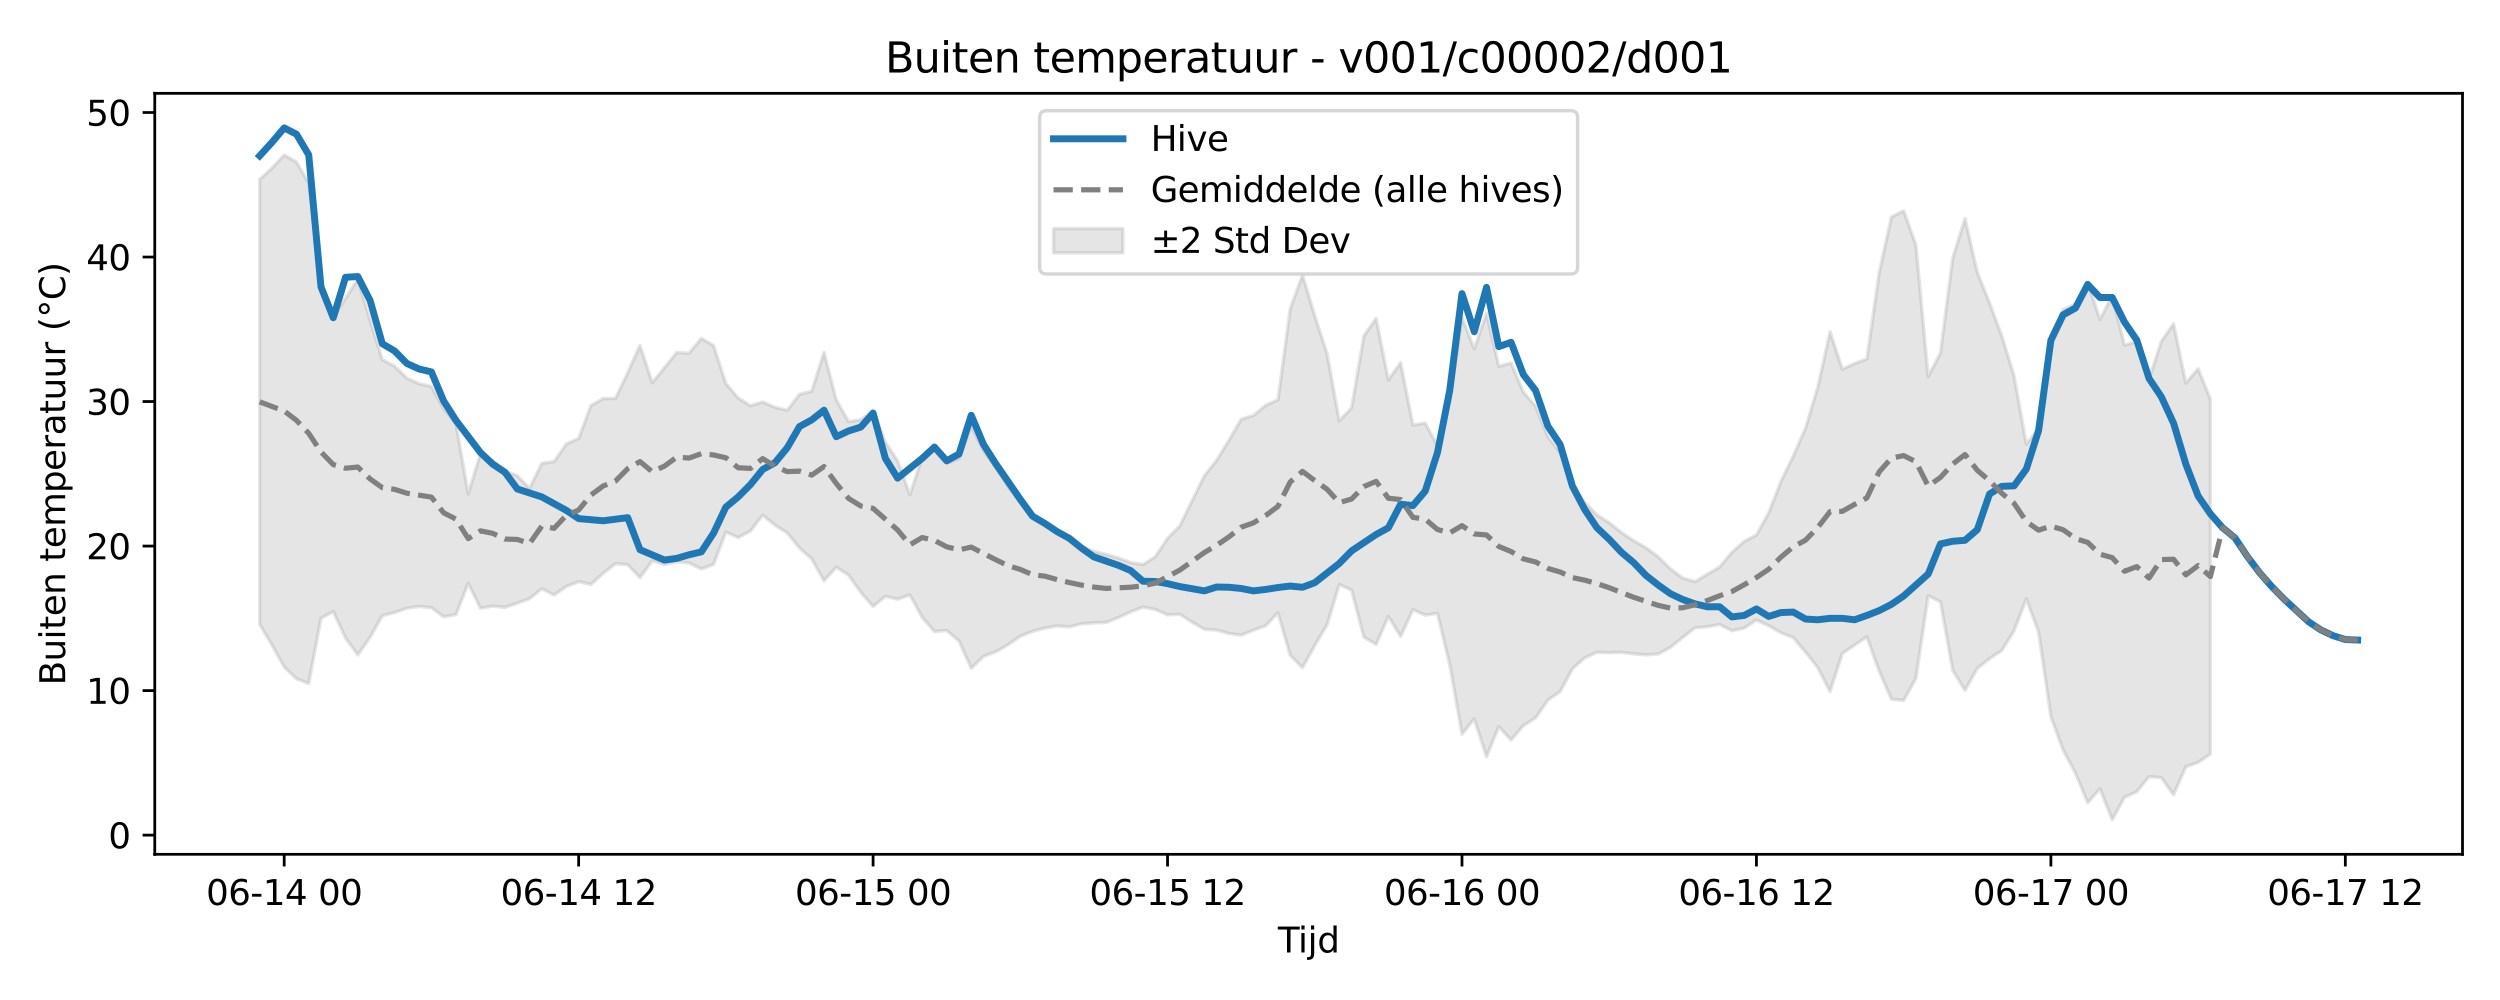 <?xml version="1.0" encoding="utf-8" standalone="no"?>
<!DOCTYPE svg PUBLIC "-//W3C//DTD SVG 1.1//EN"
  "http://www.w3.org/Graphics/SVG/1.1/DTD/svg11.dtd">
<svg xmlns:xlink="http://www.w3.org/1999/xlink" width="720pt" height="288pt" viewBox="0 0 720 288" xmlns="http://www.w3.org/2000/svg" version="1.1">
 <defs>
  <style type="text/css">*{stroke-linejoin: round; stroke-linecap: butt}</style>
 </defs>
 <g id="figure_1">
  <g id="patch_1">
   <path d="M 0 288 
L 720 288 
L 720 0 
L 0 0 
z
" style="fill: #ffffff"/>
  </g>
  <g id="axes_1">
   <g id="patch_2">
    <path d="M 44.57 246.04 
L 709.2 246.04 
L 709.2 26.88 
L 44.57 26.88 
z
" style="fill: #ffffff"/>
   </g>
   <g id="FillBetweenPolyCollection_1">
    <defs>
     <path id="m73312099f3" d="M 74.78 -236.342 
L 74.78 -108.187 
L 78.314 -102.234 
L 81.847 -95.878 
L 85.381 -92.517 
L 88.914 -91.154 
L 92.447 -109.9 
L 95.981 -111.889 
L 99.514 -104.242 
L 103.048 -99.384 
L 106.581 -104.435 
L 110.114 -110.69 
L 113.648 -111.593 
L 117.181 -112.808 
L 120.714 -113.341 
L 124.248 -112.98 
L 127.781 -110.351 
L 131.315 -110.995 
L 134.848 -119.99 
L 138.381 -112.813 
L 141.915 -113.443 
L 145.448 -113.072 
L 148.982 -114.3 
L 152.515 -115.573 
L 156.048 -118.427 
L 159.582 -116.63 
L 163.115 -119.073 
L 166.649 -120.499 
L 170.182 -119.664 
L 173.715 -122.881 
L 177.249 -125.638 
L 180.782 -125.387 
L 184.315 -121.614 
L 187.849 -126.498 
L 191.382 -125.385 
L 194.916 -126.207 
L 198.449 -125.858 
L 201.982 -124.128 
L 205.516 -125.45 
L 209.049 -134.762 
L 212.583 -133.183 
L 216.116 -135.038 
L 219.649 -139.631 
L 223.183 -136.735 
L 226.716 -134.497 
L 230.249 -130.193 
L 233.783 -127.004 
L 237.316 -120.732 
L 240.85 -124.652 
L 244.383 -122.358 
L 247.916 -117.396 
L 251.45 -113.332 
L 254.983 -116.248 
L 258.517 -115.43 
L 262.05 -116.661 
L 265.583 -110.191 
L 269.117 -106.106 
L 272.65 -106.405 
L 276.183 -103.378 
L 279.717 -95.502 
L 283.25 -98.956 
L 286.784 -100.275 
L 290.317 -102.286 
L 293.85 -104.771 
L 297.384 -106.154 
L 300.917 -107.105 
L 304.451 -107.715 
L 307.984 -107.453 
L 311.517 -108.359 
L 315.051 -108.605 
L 318.584 -108.74 
L 322.118 -110.147 
L 325.651 -111.791 
L 329.184 -113.165 
L 332.718 -112.466 
L 336.251 -110.921 
L 339.784 -111.088 
L 343.318 -108.828 
L 346.851 -106.77 
L 350.385 -106.526 
L 353.918 -105.539 
L 357.451 -105.079 
L 360.985 -106.489 
L 364.518 -107.777 
L 368.052 -111.489 
L 371.585 -99.297 
L 375.118 -95.678 
L 378.652 -102.092 
L 382.185 -108.003 
L 385.718 -119.643 
L 389.252 -118.041 
L 392.785 -104.525 
L 396.319 -102.393 
L 399.852 -110.463 
L 403.385 -104.682 
L 406.919 -112.407 
L 410.452 -110.83 
L 413.986 -111.349 
L 417.519 -96.579 
L 421.052 -76.574 
L 424.586 -80.944 
L 428.119 -70.056 
L 431.652 -78.707 
L 435.186 -74.873 
L 438.719 -78.994 
L 442.253 -81.25 
L 445.786 -86.336 
L 449.319 -88.821 
L 452.853 -95.357 
L 456.386 -98.512 
L 459.92 -100.119 
L 463.453 -100.036 
L 466.986 -100.124 
L 470.52 -99.68 
L 474.053 -99.398 
L 477.587 -99.646 
L 481.12 -101.591 
L 484.653 -104.432 
L 488.187 -107.206 
L 491.72 -107.478 
L 495.253 -108.142 
L 498.787 -106.348 
L 502.32 -107.1 
L 505.854 -109.438 
L 509.387 -107.778 
L 512.92 -105.763 
L 516.454 -104.385 
L 519.987 -100.175 
L 523.521 -95.719 
L 527.054 -88.824 
L 530.587 -99.797 
L 534.121 -102.198 
L 537.654 -104.565 
L 541.187 -94.769 
L 544.721 -86.625 
L 548.254 -86.271 
L 551.788 -92.596 
L 555.321 -116.404 
L 558.854 -114.68 
L 562.388 -94.949 
L 565.921 -89.162 
L 569.455 -95.492 
L 572.988 -98.313 
L 576.521 -100.645 
L 580.055 -106.338 
L 583.588 -115.491 
L 587.121 -105.951 
L 590.655 -81.551 
L 594.188 -71.969 
L 597.722 -65.353 
L 601.255 -56.799 
L 604.788 -60.8 
L 608.322 -51.922 
L 611.855 -58.37 
L 615.389 -59.984 
L 618.922 -64.305 
L 622.455 -64.045 
L 625.989 -59.089 
L 629.522 -67.199 
L 633.056 -68.407 
L 636.589 -70.843 
L 636.589 -173.068 
L 636.589 -173.068 
L 633.056 -181.816 
L 629.522 -177.66 
L 625.989 -194.789 
L 622.455 -189.648 
L 618.922 -178.728 
L 615.389 -189.639 
L 611.855 -188.583 
L 608.322 -202.881 
L 604.788 -195.984 
L 601.255 -206.79 
L 597.722 -200.456 
L 594.188 -198.881 
L 590.655 -191.404 
L 587.121 -164.668 
L 583.588 -160.083 
L 580.055 -179.741 
L 576.521 -191.221 
L 572.988 -200.768 
L 569.455 -209.614 
L 565.921 -225.022 
L 562.388 -213.765 
L 558.854 -186.362 
L 555.321 -179.584 
L 551.788 -217.445 
L 548.254 -227.298 
L 544.721 -225.517 
L 541.187 -209.385 
L 537.654 -184.646 
L 534.121 -183.286 
L 530.587 -181.664 
L 527.054 -192.497 
L 523.521 -176.485 
L 519.987 -164.676 
L 516.454 -156.661 
L 512.92 -149.356 
L 509.387 -140.325 
L 505.854 -133.928 
L 502.32 -132.085 
L 498.787 -128.931 
L 495.253 -124.7 
L 491.72 -122.629 
L 488.187 -120.482 
L 484.653 -121.513 
L 481.12 -124.136 
L 477.587 -127.646 
L 474.053 -130.233 
L 470.52 -132.27 
L 466.986 -134.66 
L 463.453 -137.444 
L 459.92 -139.719 
L 456.386 -143.328 
L 452.853 -147.95 
L 449.319 -157.696 
L 445.786 -162.243 
L 442.253 -171.055 
L 438.719 -175.095 
L 435.186 -183.457 
L 431.652 -182.517 
L 428.119 -197.828 
L 424.586 -187.494 
L 421.052 -196.661 
L 417.519 -172.454 
L 413.986 -159.666 
L 410.452 -166.171 
L 406.919 -165.585 
L 403.385 -183.577 
L 399.852 -178.549 
L 396.319 -196.33 
L 392.785 -191.225 
L 389.252 -170.535 
L 385.718 -166.832 
L 382.185 -186.202 
L 378.652 -197.068 
L 375.118 -208.813 
L 371.585 -199.11 
L 368.052 -172.846 
L 364.518 -171.285 
L 360.985 -168.351 
L 357.451 -167.245 
L 353.918 -161.176 
L 350.385 -155.412 
L 346.851 -150.966 
L 343.318 -143.774 
L 339.784 -136.539 
L 336.251 -132.98 
L 332.718 -127.65 
L 329.184 -125.405 
L 325.651 -125.986 
L 322.118 -127.293 
L 318.584 -128.343 
L 315.051 -129.211 
L 311.517 -130.607 
L 307.984 -132.999 
L 304.451 -134.462 
L 300.917 -137.035 
L 297.384 -138.818 
L 293.85 -143.233 
L 290.317 -147.898 
L 286.784 -153.319 
L 283.25 -158.205 
L 279.717 -165.365 
L 276.183 -155.903 
L 272.65 -154.621 
L 269.117 -158.626 
L 265.583 -156.187 
L 262.05 -145.541 
L 258.517 -155.308 
L 254.983 -160.714 
L 251.45 -169.853 
L 247.916 -167.136 
L 244.383 -166.575 
L 240.85 -172.843 
L 237.316 -186.515 
L 233.783 -175.327 
L 230.249 -174.438 
L 226.716 -169.856 
L 223.183 -170.71 
L 219.649 -172.214 
L 216.116 -171.158 
L 212.583 -173.389 
L 209.049 -177.558 
L 205.516 -188.476 
L 201.982 -190.552 
L 198.449 -186.304 
L 194.916 -186.51 
L 191.382 -182.139 
L 187.849 -177.775 
L 184.315 -188.523 
L 180.782 -180.67 
L 177.249 -173.245 
L 173.715 -173.206 
L 170.182 -171.188 
L 166.649 -161.734 
L 163.115 -160.148 
L 159.582 -155.059 
L 156.048 -154.551 
L 152.515 -147.369 
L 148.982 -150.988 
L 145.448 -152.434 
L 141.915 -155.353 
L 138.381 -157.41 
L 134.848 -145.773 
L 131.315 -166.006 
L 127.781 -170.258 
L 124.248 -176.686 
L 120.714 -177.495 
L 117.181 -179.098 
L 113.648 -182.533 
L 110.114 -184.407 
L 106.581 -195.716 
L 103.048 -207.608 
L 99.514 -202.053 
L 95.981 -196.491 
L 92.447 -205.787 
L 88.914 -235.239 
L 85.381 -241.367 
L 81.847 -243.359 
L 78.314 -239.578 
L 74.78 -236.342 
z
" style="stroke: #808080; stroke-opacity: 0.2"/>
    </defs>
    <g clip-path="url(#p9c42cd5e06)">
     <use xlink:href="#m73312099f3" x="0" y="288" style="fill: #808080; fill-opacity: 0.2; stroke: #808080; stroke-opacity: 0.2"/>
    </g>
   </g>
   <g id="matplotlib.axis_1">
    <g id="xtick_1">
     <g id="line2d_1">
      <defs>
       <path id="m1fa6e2c851" d="M 0 0 
L 0 3.5 
" style="stroke: #000000; stroke-width: 0.8"/>
      </defs>
      <g>
       <use xlink:href="#m1fa6e2c851" x="81.847" y="246.04" style="stroke: #000000; stroke-width: 0.8"/>
      </g>
     </g>
     <g id="text_1">
      <!-- 06-14 00 -->
      <g transform="translate(59.367 260.638) scale(0.1 -0.1)">
       <defs>
        <path id="DejaVuSans-30" d="M 2034 4250 
Q 1547 4250 1301 3770 
Q 1056 3291 1056 2328 
Q 1056 1369 1301 889 
Q 1547 409 2034 409 
Q 2525 409 2770 889 
Q 3016 1369 3016 2328 
Q 3016 3291 2770 3770 
Q 2525 4250 2034 4250 
z
M 2034 4750 
Q 2819 4750 3233 4129 
Q 3647 3509 3647 2328 
Q 3647 1150 3233 529 
Q 2819 -91 2034 -91 
Q 1250 -91 836 529 
Q 422 1150 422 2328 
Q 422 3509 836 4129 
Q 1250 4750 2034 4750 
z
" transform="scale(0.016)"/>
        <path id="DejaVuSans-36" d="M 2113 2584 
Q 1688 2584 1439 2293 
Q 1191 2003 1191 1497 
Q 1191 994 1439 701 
Q 1688 409 2113 409 
Q 2538 409 2786 701 
Q 3034 994 3034 1497 
Q 3034 2003 2786 2293 
Q 2538 2584 2113 2584 
z
M 3366 4563 
L 3366 3988 
Q 3128 4100 2886 4159 
Q 2644 4219 2406 4219 
Q 1781 4219 1451 3797 
Q 1122 3375 1075 2522 
Q 1259 2794 1537 2939 
Q 1816 3084 2150 3084 
Q 2853 3084 3261 2657 
Q 3669 2231 3669 1497 
Q 3669 778 3244 343 
Q 2819 -91 2113 -91 
Q 1303 -91 875 529 
Q 447 1150 447 2328 
Q 447 3434 972 4092 
Q 1497 4750 2381 4750 
Q 2619 4750 2861 4703 
Q 3103 4656 3366 4563 
z
" transform="scale(0.016)"/>
        <path id="DejaVuSans-2d" d="M 313 2009 
L 1997 2009 
L 1997 1497 
L 313 1497 
L 313 2009 
z
" transform="scale(0.016)"/>
        <path id="DejaVuSans-31" d="M 794 531 
L 1825 531 
L 1825 4091 
L 703 3866 
L 703 4441 
L 1819 4666 
L 2450 4666 
L 2450 531 
L 3481 531 
L 3481 0 
L 794 0 
L 794 531 
z
" transform="scale(0.016)"/>
        <path id="DejaVuSans-34" d="M 2419 4116 
L 825 1625 
L 2419 1625 
L 2419 4116 
z
M 2253 4666 
L 3047 4666 
L 3047 1625 
L 3713 1625 
L 3713 1100 
L 3047 1100 
L 3047 0 
L 2419 0 
L 2419 1100 
L 313 1100 
L 313 1709 
L 2253 4666 
z
" transform="scale(0.016)"/>
        <path id="DejaVuSans-20" transform="scale(0.016)"/>
       </defs>
       <use xlink:href="#DejaVuSans-30"/>
       <use xlink:href="#DejaVuSans-36" transform="translate(63.623 0)"/>
       <use xlink:href="#DejaVuSans-2d" transform="translate(127.246 0)"/>
       <use xlink:href="#DejaVuSans-31" transform="translate(163.33 0)"/>
       <use xlink:href="#DejaVuSans-34" transform="translate(226.953 0)"/>
       <use xlink:href="#DejaVuSans-20" transform="translate(290.576 0)"/>
       <use xlink:href="#DejaVuSans-30" transform="translate(322.363 0)"/>
       <use xlink:href="#DejaVuSans-30" transform="translate(385.986 0)"/>
      </g>
     </g>
    </g>
    <g id="xtick_2">
     <g id="line2d_2">
      <g>
       <use xlink:href="#m1fa6e2c851" x="166.649" y="246.04" style="stroke: #000000; stroke-width: 0.8"/>
      </g>
     </g>
     <g id="text_2">
      <!-- 06-14 12 -->
      <g transform="translate(144.168 260.638) scale(0.1 -0.1)">
       <defs>
        <path id="DejaVuSans-32" d="M 1228 531 
L 3431 531 
L 3431 0 
L 469 0 
L 469 531 
Q 828 903 1448 1529 
Q 2069 2156 2228 2338 
Q 2531 2678 2651 2914 
Q 2772 3150 2772 3378 
Q 2772 3750 2511 3984 
Q 2250 4219 1831 4219 
Q 1534 4219 1204 4116 
Q 875 4013 500 3803 
L 500 4441 
Q 881 4594 1212 4672 
Q 1544 4750 1819 4750 
Q 2544 4750 2975 4387 
Q 3406 4025 3406 3419 
Q 3406 3131 3298 2873 
Q 3191 2616 2906 2266 
Q 2828 2175 2409 1742 
Q 1991 1309 1228 531 
z
" transform="scale(0.016)"/>
       </defs>
       <use xlink:href="#DejaVuSans-30"/>
       <use xlink:href="#DejaVuSans-36" transform="translate(63.623 0)"/>
       <use xlink:href="#DejaVuSans-2d" transform="translate(127.246 0)"/>
       <use xlink:href="#DejaVuSans-31" transform="translate(163.33 0)"/>
       <use xlink:href="#DejaVuSans-34" transform="translate(226.953 0)"/>
       <use xlink:href="#DejaVuSans-20" transform="translate(290.576 0)"/>
       <use xlink:href="#DejaVuSans-31" transform="translate(322.363 0)"/>
       <use xlink:href="#DejaVuSans-32" transform="translate(385.986 0)"/>
      </g>
     </g>
    </g>
    <g id="xtick_3">
     <g id="line2d_3">
      <g>
       <use xlink:href="#m1fa6e2c851" x="251.45" y="246.04" style="stroke: #000000; stroke-width: 0.8"/>
      </g>
     </g>
     <g id="text_3">
      <!-- 06-15 00 -->
      <g transform="translate(228.969 260.638) scale(0.1 -0.1)">
       <defs>
        <path id="DejaVuSans-35" d="M 691 4666 
L 3169 4666 
L 3169 4134 
L 1269 4134 
L 1269 2991 
Q 1406 3038 1543 3061 
Q 1681 3084 1819 3084 
Q 2600 3084 3056 2656 
Q 3513 2228 3513 1497 
Q 3513 744 3044 326 
Q 2575 -91 1722 -91 
Q 1428 -91 1123 -41 
Q 819 9 494 109 
L 494 744 
Q 775 591 1075 516 
Q 1375 441 1709 441 
Q 2250 441 2565 725 
Q 2881 1009 2881 1497 
Q 2881 1984 2565 2268 
Q 2250 2553 1709 2553 
Q 1456 2553 1204 2497 
Q 953 2441 691 2322 
L 691 4666 
z
" transform="scale(0.016)"/>
       </defs>
       <use xlink:href="#DejaVuSans-30"/>
       <use xlink:href="#DejaVuSans-36" transform="translate(63.623 0)"/>
       <use xlink:href="#DejaVuSans-2d" transform="translate(127.246 0)"/>
       <use xlink:href="#DejaVuSans-31" transform="translate(163.33 0)"/>
       <use xlink:href="#DejaVuSans-35" transform="translate(226.953 0)"/>
       <use xlink:href="#DejaVuSans-20" transform="translate(290.576 0)"/>
       <use xlink:href="#DejaVuSans-30" transform="translate(322.363 0)"/>
       <use xlink:href="#DejaVuSans-30" transform="translate(385.986 0)"/>
      </g>
     </g>
    </g>
    <g id="xtick_4">
     <g id="line2d_4">
      <g>
       <use xlink:href="#m1fa6e2c851" x="336.251" y="246.04" style="stroke: #000000; stroke-width: 0.8"/>
      </g>
     </g>
     <g id="text_4">
      <!-- 06-15 12 -->
      <g transform="translate(313.771 260.638) scale(0.1 -0.1)">
       <use xlink:href="#DejaVuSans-30"/>
       <use xlink:href="#DejaVuSans-36" transform="translate(63.623 0)"/>
       <use xlink:href="#DejaVuSans-2d" transform="translate(127.246 0)"/>
       <use xlink:href="#DejaVuSans-31" transform="translate(163.33 0)"/>
       <use xlink:href="#DejaVuSans-35" transform="translate(226.953 0)"/>
       <use xlink:href="#DejaVuSans-20" transform="translate(290.576 0)"/>
       <use xlink:href="#DejaVuSans-31" transform="translate(322.363 0)"/>
       <use xlink:href="#DejaVuSans-32" transform="translate(385.986 0)"/>
      </g>
     </g>
    </g>
    <g id="xtick_5">
     <g id="line2d_5">
      <g>
       <use xlink:href="#m1fa6e2c851" x="421.052" y="246.04" style="stroke: #000000; stroke-width: 0.8"/>
      </g>
     </g>
     <g id="text_5">
      <!-- 06-16 00 -->
      <g transform="translate(398.572 260.638) scale(0.1 -0.1)">
       <use xlink:href="#DejaVuSans-30"/>
       <use xlink:href="#DejaVuSans-36" transform="translate(63.623 0)"/>
       <use xlink:href="#DejaVuSans-2d" transform="translate(127.246 0)"/>
       <use xlink:href="#DejaVuSans-31" transform="translate(163.33 0)"/>
       <use xlink:href="#DejaVuSans-36" transform="translate(226.953 0)"/>
       <use xlink:href="#DejaVuSans-20" transform="translate(290.576 0)"/>
       <use xlink:href="#DejaVuSans-30" transform="translate(322.363 0)"/>
       <use xlink:href="#DejaVuSans-30" transform="translate(385.986 0)"/>
      </g>
     </g>
    </g>
    <g id="xtick_6">
     <g id="line2d_6">
      <g>
       <use xlink:href="#m1fa6e2c851" x="505.854" y="246.04" style="stroke: #000000; stroke-width: 0.8"/>
      </g>
     </g>
     <g id="text_6">
      <!-- 06-16 12 -->
      <g transform="translate(483.373 260.638) scale(0.1 -0.1)">
       <use xlink:href="#DejaVuSans-30"/>
       <use xlink:href="#DejaVuSans-36" transform="translate(63.623 0)"/>
       <use xlink:href="#DejaVuSans-2d" transform="translate(127.246 0)"/>
       <use xlink:href="#DejaVuSans-31" transform="translate(163.33 0)"/>
       <use xlink:href="#DejaVuSans-36" transform="translate(226.953 0)"/>
       <use xlink:href="#DejaVuSans-20" transform="translate(290.576 0)"/>
       <use xlink:href="#DejaVuSans-31" transform="translate(322.363 0)"/>
       <use xlink:href="#DejaVuSans-32" transform="translate(385.986 0)"/>
      </g>
     </g>
    </g>
    <g id="xtick_7">
     <g id="line2d_7">
      <g>
       <use xlink:href="#m1fa6e2c851" x="590.655" y="246.04" style="stroke: #000000; stroke-width: 0.8"/>
      </g>
     </g>
     <g id="text_7">
      <!-- 06-17 00 -->
      <g transform="translate(568.174 260.638) scale(0.1 -0.1)">
       <defs>
        <path id="DejaVuSans-37" d="M 525 4666 
L 3525 4666 
L 3525 4397 
L 1831 0 
L 1172 0 
L 2766 4134 
L 525 4134 
L 525 4666 
z
" transform="scale(0.016)"/>
       </defs>
       <use xlink:href="#DejaVuSans-30"/>
       <use xlink:href="#DejaVuSans-36" transform="translate(63.623 0)"/>
       <use xlink:href="#DejaVuSans-2d" transform="translate(127.246 0)"/>
       <use xlink:href="#DejaVuSans-31" transform="translate(163.33 0)"/>
       <use xlink:href="#DejaVuSans-37" transform="translate(226.953 0)"/>
       <use xlink:href="#DejaVuSans-20" transform="translate(290.576 0)"/>
       <use xlink:href="#DejaVuSans-30" transform="translate(322.363 0)"/>
       <use xlink:href="#DejaVuSans-30" transform="translate(385.986 0)"/>
      </g>
     </g>
    </g>
    <g id="xtick_8">
     <g id="line2d_8">
      <g>
       <use xlink:href="#m1fa6e2c851" x="675.456" y="246.04" style="stroke: #000000; stroke-width: 0.8"/>
      </g>
     </g>
     <g id="text_8">
      <!-- 06-17 12 -->
      <g transform="translate(652.976 260.638) scale(0.1 -0.1)">
       <use xlink:href="#DejaVuSans-30"/>
       <use xlink:href="#DejaVuSans-36" transform="translate(63.623 0)"/>
       <use xlink:href="#DejaVuSans-2d" transform="translate(127.246 0)"/>
       <use xlink:href="#DejaVuSans-31" transform="translate(163.33 0)"/>
       <use xlink:href="#DejaVuSans-37" transform="translate(226.953 0)"/>
       <use xlink:href="#DejaVuSans-20" transform="translate(290.576 0)"/>
       <use xlink:href="#DejaVuSans-31" transform="translate(322.363 0)"/>
       <use xlink:href="#DejaVuSans-32" transform="translate(385.986 0)"/>
      </g>
     </g>
    </g>
    <g id="text_9">
     <!-- Tijd -->
     <g transform="translate(368.035 274.317) scale(0.1 -0.1)">
      <defs>
       <path id="DejaVuSans-54" d="M -19 4666 
L 3928 4666 
L 3928 4134 
L 2272 4134 
L 2272 0 
L 1638 0 
L 1638 4134 
L -19 4134 
L -19 4666 
z
" transform="scale(0.016)"/>
       <path id="DejaVuSans-69" d="M 603 3500 
L 1178 3500 
L 1178 0 
L 603 0 
L 603 3500 
z
M 603 4863 
L 1178 4863 
L 1178 4134 
L 603 4134 
L 603 4863 
z
" transform="scale(0.016)"/>
       <path id="DejaVuSans-6a" d="M 603 3500 
L 1178 3500 
L 1178 -63 
Q 1178 -731 923 -1031 
Q 669 -1331 103 -1331 
L -116 -1331 
L -116 -844 
L 38 -844 
Q 366 -844 484 -692 
Q 603 -541 603 -63 
L 603 3500 
z
M 603 4863 
L 1178 4863 
L 1178 4134 
L 603 4134 
L 603 4863 
z
" transform="scale(0.016)"/>
       <path id="DejaVuSans-64" d="M 2906 2969 
L 2906 4863 
L 3481 4863 
L 3481 0 
L 2906 0 
L 2906 525 
Q 2725 213 2448 61 
Q 2172 -91 1784 -91 
Q 1150 -91 751 415 
Q 353 922 353 1747 
Q 353 2572 751 3078 
Q 1150 3584 1784 3584 
Q 2172 3584 2448 3432 
Q 2725 3281 2906 2969 
z
M 947 1747 
Q 947 1113 1208 752 
Q 1469 391 1925 391 
Q 2381 391 2643 752 
Q 2906 1113 2906 1747 
Q 2906 2381 2643 2742 
Q 2381 3103 1925 3103 
Q 1469 3103 1208 2742 
Q 947 2381 947 1747 
z
" transform="scale(0.016)"/>
      </defs>
      <use xlink:href="#DejaVuSans-54"/>
      <use xlink:href="#DejaVuSans-69" transform="translate(57.959 0)"/>
      <use xlink:href="#DejaVuSans-6a" transform="translate(85.742 0)"/>
      <use xlink:href="#DejaVuSans-64" transform="translate(113.525 0)"/>
     </g>
    </g>
   </g>
   <g id="matplotlib.axis_2">
    <g id="ytick_1">
     <g id="line2d_9">
      <defs>
       <path id="maf6f02ab2c" d="M 0 0 
L -3.5 0 
" style="stroke: #000000; stroke-width: 0.8"/>
      </defs>
      <g>
       <use xlink:href="#maf6f02ab2c" x="44.57" y="240.514" style="stroke: #000000; stroke-width: 0.8"/>
      </g>
     </g>
     <g id="text_10">
      <!-- 0 -->
      <g transform="translate(31.207 244.313) scale(0.1 -0.1)">
       <use xlink:href="#DejaVuSans-30"/>
      </g>
     </g>
    </g>
    <g id="ytick_2">
     <g id="line2d_10">
      <g>
       <use xlink:href="#maf6f02ab2c" x="44.57" y="198.891" style="stroke: #000000; stroke-width: 0.8"/>
      </g>
     </g>
     <g id="text_11">
      <!-- 10 -->
      <g transform="translate(24.845 202.691) scale(0.1 -0.1)">
       <use xlink:href="#DejaVuSans-31"/>
       <use xlink:href="#DejaVuSans-30" transform="translate(63.623 0)"/>
      </g>
     </g>
    </g>
    <g id="ytick_3">
     <g id="line2d_11">
      <g>
       <use xlink:href="#maf6f02ab2c" x="44.57" y="157.269" style="stroke: #000000; stroke-width: 0.8"/>
      </g>
     </g>
     <g id="text_12">
      <!-- 20 -->
      <g transform="translate(24.845 161.068) scale(0.1 -0.1)">
       <use xlink:href="#DejaVuSans-32"/>
       <use xlink:href="#DejaVuSans-30" transform="translate(63.623 0)"/>
      </g>
     </g>
    </g>
    <g id="ytick_4">
     <g id="line2d_12">
      <g>
       <use xlink:href="#maf6f02ab2c" x="44.57" y="115.647" style="stroke: #000000; stroke-width: 0.8"/>
      </g>
     </g>
     <g id="text_13">
      <!-- 30 -->
      <g transform="translate(24.845 119.446) scale(0.1 -0.1)">
       <defs>
        <path id="DejaVuSans-33" d="M 2597 2516 
Q 3050 2419 3304 2112 
Q 3559 1806 3559 1356 
Q 3559 666 3084 287 
Q 2609 -91 1734 -91 
Q 1441 -91 1130 -33 
Q 819 25 488 141 
L 488 750 
Q 750 597 1062 519 
Q 1375 441 1716 441 
Q 2309 441 2620 675 
Q 2931 909 2931 1356 
Q 2931 1769 2642 2001 
Q 2353 2234 1838 2234 
L 1294 2234 
L 1294 2753 
L 1863 2753 
Q 2328 2753 2575 2939 
Q 2822 3125 2822 3475 
Q 2822 3834 2567 4026 
Q 2313 4219 1838 4219 
Q 1578 4219 1281 4162 
Q 984 4106 628 3988 
L 628 4550 
Q 988 4650 1302 4700 
Q 1616 4750 1894 4750 
Q 2613 4750 3031 4423 
Q 3450 4097 3450 3541 
Q 3450 3153 3228 2886 
Q 3006 2619 2597 2516 
z
" transform="scale(0.016)"/>
       </defs>
       <use xlink:href="#DejaVuSans-33"/>
       <use xlink:href="#DejaVuSans-30" transform="translate(63.623 0)"/>
      </g>
     </g>
    </g>
    <g id="ytick_5">
     <g id="line2d_13">
      <g>
       <use xlink:href="#maf6f02ab2c" x="44.57" y="74.024" style="stroke: #000000; stroke-width: 0.8"/>
      </g>
     </g>
     <g id="text_14">
      <!-- 40 -->
      <g transform="translate(24.845 77.824) scale(0.1 -0.1)">
       <use xlink:href="#DejaVuSans-34"/>
       <use xlink:href="#DejaVuSans-30" transform="translate(63.623 0)"/>
      </g>
     </g>
    </g>
    <g id="ytick_6">
     <g id="line2d_14">
      <g>
       <use xlink:href="#maf6f02ab2c" x="44.57" y="32.402" style="stroke: #000000; stroke-width: 0.8"/>
      </g>
     </g>
     <g id="text_15">
      <!-- 50 -->
      <g transform="translate(24.845 36.201) scale(0.1 -0.1)">
       <use xlink:href="#DejaVuSans-35"/>
       <use xlink:href="#DejaVuSans-30" transform="translate(63.623 0)"/>
      </g>
     </g>
    </g>
    <g id="text_16">
     <!-- Buiten temperatuur (°C) -->
     <g transform="translate(18.765 197.355) rotate(-90) scale(0.1 -0.1)">
      <defs>
       <path id="DejaVuSans-42" d="M 1259 2228 
L 1259 519 
L 2272 519 
Q 2781 519 3026 730 
Q 3272 941 3272 1375 
Q 3272 1813 3026 2020 
Q 2781 2228 2272 2228 
L 1259 2228 
z
M 1259 4147 
L 1259 2741 
L 2194 2741 
Q 2656 2741 2882 2914 
Q 3109 3088 3109 3444 
Q 3109 3797 2882 3972 
Q 2656 4147 2194 4147 
L 1259 4147 
z
M 628 4666 
L 2241 4666 
Q 2963 4666 3353 4366 
Q 3744 4066 3744 3513 
Q 3744 3084 3544 2831 
Q 3344 2578 2956 2516 
Q 3422 2416 3680 2098 
Q 3938 1781 3938 1306 
Q 3938 681 3513 340 
Q 3088 0 2303 0 
L 628 0 
L 628 4666 
z
" transform="scale(0.016)"/>
       <path id="DejaVuSans-75" d="M 544 1381 
L 544 3500 
L 1119 3500 
L 1119 1403 
Q 1119 906 1312 657 
Q 1506 409 1894 409 
Q 2359 409 2629 706 
Q 2900 1003 2900 1516 
L 2900 3500 
L 3475 3500 
L 3475 0 
L 2900 0 
L 2900 538 
Q 2691 219 2414 64 
Q 2138 -91 1772 -91 
Q 1169 -91 856 284 
Q 544 659 544 1381 
z
M 1991 3584 
L 1991 3584 
z
" transform="scale(0.016)"/>
       <path id="DejaVuSans-74" d="M 1172 4494 
L 1172 3500 
L 2356 3500 
L 2356 3053 
L 1172 3053 
L 1172 1153 
Q 1172 725 1289 603 
Q 1406 481 1766 481 
L 2356 481 
L 2356 0 
L 1766 0 
Q 1100 0 847 248 
Q 594 497 594 1153 
L 594 3053 
L 172 3053 
L 172 3500 
L 594 3500 
L 594 4494 
L 1172 4494 
z
" transform="scale(0.016)"/>
       <path id="DejaVuSans-65" d="M 3597 1894 
L 3597 1613 
L 953 1613 
Q 991 1019 1311 708 
Q 1631 397 2203 397 
Q 2534 397 2845 478 
Q 3156 559 3463 722 
L 3463 178 
Q 3153 47 2828 -22 
Q 2503 -91 2169 -91 
Q 1331 -91 842 396 
Q 353 884 353 1716 
Q 353 2575 817 3079 
Q 1281 3584 2069 3584 
Q 2775 3584 3186 3129 
Q 3597 2675 3597 1894 
z
M 3022 2063 
Q 3016 2534 2758 2815 
Q 2500 3097 2075 3097 
Q 1594 3097 1305 2825 
Q 1016 2553 972 2059 
L 3022 2063 
z
" transform="scale(0.016)"/>
       <path id="DejaVuSans-6e" d="M 3513 2113 
L 3513 0 
L 2938 0 
L 2938 2094 
Q 2938 2591 2744 2837 
Q 2550 3084 2163 3084 
Q 1697 3084 1428 2787 
Q 1159 2491 1159 1978 
L 1159 0 
L 581 0 
L 581 3500 
L 1159 3500 
L 1159 2956 
Q 1366 3272 1645 3428 
Q 1925 3584 2291 3584 
Q 2894 3584 3203 3211 
Q 3513 2838 3513 2113 
z
" transform="scale(0.016)"/>
       <path id="DejaVuSans-6d" d="M 3328 2828 
Q 3544 3216 3844 3400 
Q 4144 3584 4550 3584 
Q 5097 3584 5394 3201 
Q 5691 2819 5691 2113 
L 5691 0 
L 5113 0 
L 5113 2094 
Q 5113 2597 4934 2840 
Q 4756 3084 4391 3084 
Q 3944 3084 3684 2787 
Q 3425 2491 3425 1978 
L 3425 0 
L 2847 0 
L 2847 2094 
Q 2847 2600 2669 2842 
Q 2491 3084 2119 3084 
Q 1678 3084 1418 2786 
Q 1159 2488 1159 1978 
L 1159 0 
L 581 0 
L 581 3500 
L 1159 3500 
L 1159 2956 
Q 1356 3278 1631 3431 
Q 1906 3584 2284 3584 
Q 2666 3584 2933 3390 
Q 3200 3197 3328 2828 
z
" transform="scale(0.016)"/>
       <path id="DejaVuSans-70" d="M 1159 525 
L 1159 -1331 
L 581 -1331 
L 581 3500 
L 1159 3500 
L 1159 2969 
Q 1341 3281 1617 3432 
Q 1894 3584 2278 3584 
Q 2916 3584 3314 3078 
Q 3713 2572 3713 1747 
Q 3713 922 3314 415 
Q 2916 -91 2278 -91 
Q 1894 -91 1617 61 
Q 1341 213 1159 525 
z
M 3116 1747 
Q 3116 2381 2855 2742 
Q 2594 3103 2138 3103 
Q 1681 3103 1420 2742 
Q 1159 2381 1159 1747 
Q 1159 1113 1420 752 
Q 1681 391 2138 391 
Q 2594 391 2855 752 
Q 3116 1113 3116 1747 
z
" transform="scale(0.016)"/>
       <path id="DejaVuSans-72" d="M 2631 2963 
Q 2534 3019 2420 3045 
Q 2306 3072 2169 3072 
Q 1681 3072 1420 2755 
Q 1159 2438 1159 1844 
L 1159 0 
L 581 0 
L 581 3500 
L 1159 3500 
L 1159 2956 
Q 1341 3275 1631 3429 
Q 1922 3584 2338 3584 
Q 2397 3584 2469 3576 
Q 2541 3569 2628 3553 
L 2631 2963 
z
" transform="scale(0.016)"/>
       <path id="DejaVuSans-61" d="M 2194 1759 
Q 1497 1759 1228 1600 
Q 959 1441 959 1056 
Q 959 750 1161 570 
Q 1363 391 1709 391 
Q 2188 391 2477 730 
Q 2766 1069 2766 1631 
L 2766 1759 
L 2194 1759 
z
M 3341 1997 
L 3341 0 
L 2766 0 
L 2766 531 
Q 2569 213 2275 61 
Q 1981 -91 1556 -91 
Q 1019 -91 701 211 
Q 384 513 384 1019 
Q 384 1609 779 1909 
Q 1175 2209 1959 2209 
L 2766 2209 
L 2766 2266 
Q 2766 2663 2505 2880 
Q 2244 3097 1772 3097 
Q 1472 3097 1187 3025 
Q 903 2953 641 2809 
L 641 3341 
Q 956 3463 1253 3523 
Q 1550 3584 1831 3584 
Q 2591 3584 2966 3190 
Q 3341 2797 3341 1997 
z
" transform="scale(0.016)"/>
       <path id="DejaVuSans-28" d="M 1984 4856 
Q 1566 4138 1362 3434 
Q 1159 2731 1159 2009 
Q 1159 1288 1364 580 
Q 1569 -128 1984 -844 
L 1484 -844 
Q 1016 -109 783 600 
Q 550 1309 550 2009 
Q 550 2706 781 3412 
Q 1013 4119 1484 4856 
L 1984 4856 
z
" transform="scale(0.016)"/>
       <path id="DejaVuSans-b0" d="M 1600 4347 
Q 1350 4347 1178 4173 
Q 1006 4000 1006 3750 
Q 1006 3503 1178 3333 
Q 1350 3163 1600 3163 
Q 1850 3163 2022 3333 
Q 2194 3503 2194 3750 
Q 2194 3997 2020 4172 
Q 1847 4347 1600 4347 
z
M 1600 4750 
Q 1800 4750 1984 4673 
Q 2169 4597 2303 4453 
Q 2447 4313 2519 4134 
Q 2591 3956 2591 3750 
Q 2591 3338 2302 3052 
Q 2013 2766 1594 2766 
Q 1172 2766 890 3047 
Q 609 3328 609 3750 
Q 609 4169 896 4459 
Q 1184 4750 1600 4750 
z
" transform="scale(0.016)"/>
       <path id="DejaVuSans-43" d="M 4122 4306 
L 4122 3641 
Q 3803 3938 3442 4084 
Q 3081 4231 2675 4231 
Q 1875 4231 1450 3742 
Q 1025 3253 1025 2328 
Q 1025 1406 1450 917 
Q 1875 428 2675 428 
Q 3081 428 3442 575 
Q 3803 722 4122 1019 
L 4122 359 
Q 3791 134 3420 21 
Q 3050 -91 2638 -91 
Q 1578 -91 968 557 
Q 359 1206 359 2328 
Q 359 3453 968 4101 
Q 1578 4750 2638 4750 
Q 3056 4750 3426 4639 
Q 3797 4528 4122 4306 
z
" transform="scale(0.016)"/>
       <path id="DejaVuSans-29" d="M 513 4856 
L 1013 4856 
Q 1481 4119 1714 3412 
Q 1947 2706 1947 2009 
Q 1947 1309 1714 600 
Q 1481 -109 1013 -844 
L 513 -844 
Q 928 -128 1133 580 
Q 1338 1288 1338 2009 
Q 1338 2731 1133 3434 
Q 928 4138 513 4856 
z
" transform="scale(0.016)"/>
      </defs>
      <use xlink:href="#DejaVuSans-42"/>
      <use xlink:href="#DejaVuSans-75" transform="translate(68.604 0)"/>
      <use xlink:href="#DejaVuSans-69" transform="translate(131.982 0)"/>
      <use xlink:href="#DejaVuSans-74" transform="translate(159.766 0)"/>
      <use xlink:href="#DejaVuSans-65" transform="translate(198.975 0)"/>
      <use xlink:href="#DejaVuSans-6e" transform="translate(260.498 0)"/>
      <use xlink:href="#DejaVuSans-20" transform="translate(323.877 0)"/>
      <use xlink:href="#DejaVuSans-74" transform="translate(355.664 0)"/>
      <use xlink:href="#DejaVuSans-65" transform="translate(394.873 0)"/>
      <use xlink:href="#DejaVuSans-6d" transform="translate(456.396 0)"/>
      <use xlink:href="#DejaVuSans-70" transform="translate(553.809 0)"/>
      <use xlink:href="#DejaVuSans-65" transform="translate(617.285 0)"/>
      <use xlink:href="#DejaVuSans-72" transform="translate(678.809 0)"/>
      <use xlink:href="#DejaVuSans-61" transform="translate(719.922 0)"/>
      <use xlink:href="#DejaVuSans-74" transform="translate(781.201 0)"/>
      <use xlink:href="#DejaVuSans-75" transform="translate(820.41 0)"/>
      <use xlink:href="#DejaVuSans-75" transform="translate(883.789 0)"/>
      <use xlink:href="#DejaVuSans-72" transform="translate(947.168 0)"/>
      <use xlink:href="#DejaVuSans-20" transform="translate(988.281 0)"/>
      <use xlink:href="#DejaVuSans-28" transform="translate(1020.068 0)"/>
      <use xlink:href="#DejaVuSans-b0" transform="translate(1059.082 0)"/>
      <use xlink:href="#DejaVuSans-43" transform="translate(1109.082 0)"/>
      <use xlink:href="#DejaVuSans-29" transform="translate(1178.906 0)"/>
     </g>
    </g>
   </g>
   <g id="line2d_15">
    <path d="M 74.78 44.889 
L 78.314 41.004 
L 81.847 36.842 
L 85.381 38.645 
L 88.914 44.611 
L 92.447 82.626 
L 95.981 91.506 
L 99.514 79.852 
L 103.048 79.643 
L 106.581 86.511 
L 110.114 98.998 
L 113.648 101.079 
L 117.181 104.686 
L 120.714 106.282 
L 124.248 107.114 
L 127.781 115.508 
L 131.315 121.058 
L 138.381 130.353 
L 141.915 133.683 
L 145.448 136.042 
L 148.982 140.828 
L 156.048 143.117 
L 163.115 147.002 
L 166.649 149.361 
L 173.715 149.985 
L 180.782 149.083 
L 184.315 158.31 
L 191.382 161.292 
L 194.916 160.807 
L 198.449 159.766 
L 201.982 158.934 
L 205.516 153.523 
L 209.049 146.031 
L 212.583 143.117 
L 216.116 139.58 
L 219.649 135.209 
L 223.183 133.267 
L 226.716 128.966 
L 230.249 122.861 
L 233.783 120.919 
L 237.316 118.144 
L 240.85 125.775 
L 244.383 124.11 
L 247.916 123 
L 251.45 118.976 
L 254.983 132.018 
L 258.517 137.707 
L 265.583 132.018 
L 269.117 128.758 
L 272.65 132.712 
L 276.183 130.769 
L 279.717 119.601 
L 283.25 127.995 
L 286.784 133.544 
L 293.85 143.811 
L 297.384 148.667 
L 300.917 150.748 
L 304.451 153.107 
L 307.984 155.049 
L 311.517 157.893 
L 315.051 160.391 
L 322.118 162.819 
L 325.651 164.345 
L 329.184 167.397 
L 332.718 167.466 
L 336.251 168.091 
L 339.784 168.923 
L 346.851 170.172 
L 350.385 169.062 
L 353.918 169.131 
L 357.451 169.478 
L 360.985 170.172 
L 364.518 169.756 
L 368.052 169.201 
L 371.585 168.785 
L 375.118 169.131 
L 378.652 167.813 
L 385.718 162.264 
L 389.252 158.656 
L 396.319 153.939 
L 399.852 151.997 
L 403.385 145.199 
L 406.919 145.615 
L 410.452 141.453 
L 413.986 130.353 
L 417.519 112.456 
L 421.052 84.569 
L 424.586 95.529 
L 428.119 82.765 
L 431.652 99.83 
L 435.186 98.582 
L 438.719 107.877 
L 442.253 112.456 
L 445.786 122.722 
L 449.319 127.995 
L 452.853 139.996 
L 456.386 146.725 
L 459.92 151.997 
L 463.453 155.327 
L 466.986 159.073 
L 470.52 162.056 
L 474.053 165.732 
L 477.587 168.507 
L 481.12 171.004 
L 484.653 172.669 
L 488.187 173.918 
L 491.72 174.75 
L 495.253 174.75 
L 498.787 177.664 
L 502.32 177.248 
L 505.854 175.375 
L 509.387 177.525 
L 512.92 176.415 
L 516.454 176.277 
L 519.987 178.288 
L 523.521 178.496 
L 527.054 178.08 
L 530.587 178.08 
L 534.121 178.496 
L 537.654 177.248 
L 541.187 175.86 
L 544.721 174.057 
L 548.254 171.629 
L 555.321 165.316 
L 558.854 156.645 
L 562.388 155.882 
L 565.921 155.604 
L 569.455 152.552 
L 572.988 142.285 
L 576.521 140.065 
L 580.055 139.926 
L 583.588 135.07 
L 587.121 123.971 
L 590.655 98.027 
L 594.188 90.673 
L 597.722 88.731 
L 601.255 81.933 
L 604.788 85.679 
L 608.322 85.679 
L 611.855 92.754 
L 615.389 97.957 
L 618.922 108.987 
L 622.455 114.259 
L 625.989 121.89 
L 629.522 133.683 
L 633.056 142.84 
L 636.589 147.973 
L 640.122 151.997 
L 643.656 154.91 
L 647.189 160.183 
L 650.722 164.9 
L 654.256 168.923 
L 657.789 172.531 
L 664.856 179.051 
L 668.389 181.41 
L 671.923 183.075 
L 675.456 184.185 
L 678.99 184.324 
L 678.99 184.324 
" clip-path="url(#p9c42cd5e06)" style="fill: none; stroke: #1f77b4; stroke-width: 2; stroke-linecap: square"/>
   </g>
   <g id="line2d_16">
    <path d="M 74.78 115.736 
L 81.847 118.382 
L 85.381 121.058 
L 88.914 124.804 
L 92.447 130.157 
L 95.981 133.81 
L 99.514 134.852 
L 103.048 134.504 
L 106.581 137.925 
L 110.114 140.452 
L 113.648 140.937 
L 117.181 142.047 
L 124.248 143.167 
L 127.781 147.696 
L 131.315 149.5 
L 134.848 155.119 
L 138.381 152.889 
L 141.915 153.602 
L 145.448 155.247 
L 148.982 155.356 
L 152.515 156.529 
L 156.048 151.511 
L 159.582 152.155 
L 163.115 148.39 
L 166.649 146.883 
L 170.182 142.574 
L 173.715 139.956 
L 177.249 138.559 
L 180.782 134.971 
L 184.315 132.932 
L 187.849 135.863 
L 191.382 134.238 
L 194.916 131.642 
L 198.449 131.919 
L 201.982 130.66 
L 205.516 131.037 
L 209.049 131.84 
L 212.583 134.714 
L 216.116 134.902 
L 219.649 132.078 
L 223.183 134.278 
L 226.716 135.824 
L 230.249 135.685 
L 233.783 136.834 
L 237.316 134.377 
L 240.85 139.252 
L 244.383 143.534 
L 247.916 145.734 
L 251.45 146.408 
L 258.517 152.631 
L 262.05 156.899 
L 265.583 154.811 
L 269.117 155.634 
L 272.65 157.487 
L 276.183 158.359 
L 279.717 157.566 
L 286.784 161.203 
L 290.317 162.908 
L 293.85 163.998 
L 297.384 165.514 
L 300.917 165.93 
L 304.451 166.912 
L 307.984 167.774 
L 311.517 168.517 
L 315.051 169.092 
L 318.584 169.458 
L 325.651 169.112 
L 329.184 168.715 
L 332.718 167.942 
L 339.784 164.186 
L 346.851 159.132 
L 350.385 157.031 
L 353.918 154.643 
L 357.451 151.838 
L 360.985 150.58 
L 364.518 148.469 
L 368.052 145.833 
L 371.585 138.797 
L 375.118 135.754 
L 378.652 138.42 
L 382.185 140.898 
L 385.718 144.762 
L 389.252 143.712 
L 392.785 140.125 
L 396.319 138.638 
L 399.852 143.494 
L 403.385 143.871 
L 406.919 149.004 
L 410.452 149.5 
L 413.986 152.492 
L 417.519 153.483 
L 421.052 151.382 
L 424.586 153.781 
L 428.119 154.058 
L 431.652 157.388 
L 435.186 158.835 
L 438.719 160.956 
L 442.253 161.847 
L 445.786 163.711 
L 449.319 164.741 
L 452.853 166.347 
L 456.386 167.08 
L 459.92 168.081 
L 463.453 169.26 
L 470.52 172.025 
L 477.587 174.354 
L 481.12 175.137 
L 484.653 175.028 
L 488.187 174.156 
L 491.72 172.947 
L 495.253 171.579 
L 498.787 170.36 
L 502.32 168.408 
L 505.854 166.317 
L 509.387 163.948 
L 512.92 160.44 
L 516.454 157.477 
L 519.987 155.574 
L 523.521 151.898 
L 527.054 147.339 
L 530.587 147.27 
L 534.121 145.258 
L 537.654 143.395 
L 541.187 135.923 
L 544.721 131.929 
L 548.254 131.215 
L 551.788 132.979 
L 555.321 140.006 
L 558.854 137.479 
L 562.388 133.643 
L 565.921 130.908 
L 569.455 135.447 
L 572.988 138.46 
L 576.521 142.067 
L 580.055 144.961 
L 583.588 150.213 
L 587.121 152.691 
L 590.655 151.523 
L 594.188 152.575 
L 597.722 155.095 
L 601.255 156.205 
L 604.788 159.608 
L 608.322 160.599 
L 611.855 164.523 
L 615.389 163.189 
L 618.922 166.484 
L 622.455 161.154 
L 625.989 161.061 
L 629.522 165.57 
L 633.056 162.888 
L 636.589 166.044 
L 640.122 151.997 
L 643.656 154.91 
L 647.189 160.183 
L 650.722 164.9 
L 654.256 168.923 
L 657.789 172.531 
L 664.856 179.051 
L 668.389 181.41 
L 671.923 183.075 
L 675.456 184.185 
L 678.99 184.324 
L 678.99 184.324 
" clip-path="url(#p9c42cd5e06)" style="fill: none; stroke-dasharray: 5.55,2.4; stroke-dashoffset: 0; stroke: #808080; stroke-width: 1.5"/>
   </g>
   <g id="patch_3">
    <path d="M 44.57 246.04 
L 44.57 26.88 
" style="fill: none; stroke: #000000; stroke-width: 0.8; stroke-linejoin: miter; stroke-linecap: square"/>
   </g>
   <g id="patch_4">
    <path d="M 709.2 246.04 
L 709.2 26.88 
" style="fill: none; stroke: #000000; stroke-width: 0.8; stroke-linejoin: miter; stroke-linecap: square"/>
   </g>
   <g id="patch_5">
    <path d="M 44.57 246.04 
L 709.2 246.04 
" style="fill: none; stroke: #000000; stroke-width: 0.8; stroke-linejoin: miter; stroke-linecap: square"/>
   </g>
   <g id="patch_6">
    <path d="M 44.57 26.88 
L 709.2 26.88 
" style="fill: none; stroke: #000000; stroke-width: 0.8; stroke-linejoin: miter; stroke-linecap: square"/>
   </g>
   <g id="text_17">
    <!-- Buiten temperatuur - v001/c00002/d001 -->
    <g transform="translate(254.916 20.88) scale(0.12 -0.12)">
     <defs>
      <path id="DejaVuSans-76" d="M 191 3500 
L 800 3500 
L 1894 563 
L 2988 3500 
L 3597 3500 
L 2284 0 
L 1503 0 
L 191 3500 
z
" transform="scale(0.016)"/>
      <path id="DejaVuSans-2f" d="M 1625 4666 
L 2156 4666 
L 531 -594 
L 0 -594 
L 1625 4666 
z
" transform="scale(0.016)"/>
      <path id="DejaVuSans-63" d="M 3122 3366 
L 3122 2828 
Q 2878 2963 2633 3030 
Q 2388 3097 2138 3097 
Q 1578 3097 1268 2742 
Q 959 2388 959 1747 
Q 959 1106 1268 751 
Q 1578 397 2138 397 
Q 2388 397 2633 464 
Q 2878 531 3122 666 
L 3122 134 
Q 2881 22 2623 -34 
Q 2366 -91 2075 -91 
Q 1284 -91 818 406 
Q 353 903 353 1747 
Q 353 2603 823 3093 
Q 1294 3584 2113 3584 
Q 2378 3584 2631 3529 
Q 2884 3475 3122 3366 
z
" transform="scale(0.016)"/>
     </defs>
     <use xlink:href="#DejaVuSans-42"/>
     <use xlink:href="#DejaVuSans-75" transform="translate(68.604 0)"/>
     <use xlink:href="#DejaVuSans-69" transform="translate(131.982 0)"/>
     <use xlink:href="#DejaVuSans-74" transform="translate(159.766 0)"/>
     <use xlink:href="#DejaVuSans-65" transform="translate(198.975 0)"/>
     <use xlink:href="#DejaVuSans-6e" transform="translate(260.498 0)"/>
     <use xlink:href="#DejaVuSans-20" transform="translate(323.877 0)"/>
     <use xlink:href="#DejaVuSans-74" transform="translate(355.664 0)"/>
     <use xlink:href="#DejaVuSans-65" transform="translate(394.873 0)"/>
     <use xlink:href="#DejaVuSans-6d" transform="translate(456.396 0)"/>
     <use xlink:href="#DejaVuSans-70" transform="translate(553.809 0)"/>
     <use xlink:href="#DejaVuSans-65" transform="translate(617.285 0)"/>
     <use xlink:href="#DejaVuSans-72" transform="translate(678.809 0)"/>
     <use xlink:href="#DejaVuSans-61" transform="translate(719.922 0)"/>
     <use xlink:href="#DejaVuSans-74" transform="translate(781.201 0)"/>
     <use xlink:href="#DejaVuSans-75" transform="translate(820.41 0)"/>
     <use xlink:href="#DejaVuSans-75" transform="translate(883.789 0)"/>
     <use xlink:href="#DejaVuSans-72" transform="translate(947.168 0)"/>
     <use xlink:href="#DejaVuSans-20" transform="translate(988.281 0)"/>
     <use xlink:href="#DejaVuSans-2d" transform="translate(1020.068 0)"/>
     <use xlink:href="#DejaVuSans-20" transform="translate(1056.152 0)"/>
     <use xlink:href="#DejaVuSans-76" transform="translate(1087.939 0)"/>
     <use xlink:href="#DejaVuSans-30" transform="translate(1147.119 0)"/>
     <use xlink:href="#DejaVuSans-30" transform="translate(1210.742 0)"/>
     <use xlink:href="#DejaVuSans-31" transform="translate(1274.365 0)"/>
     <use xlink:href="#DejaVuSans-2f" transform="translate(1337.988 0)"/>
     <use xlink:href="#DejaVuSans-63" transform="translate(1371.68 0)"/>
     <use xlink:href="#DejaVuSans-30" transform="translate(1426.66 0)"/>
     <use xlink:href="#DejaVuSans-30" transform="translate(1490.283 0)"/>
     <use xlink:href="#DejaVuSans-30" transform="translate(1553.906 0)"/>
     <use xlink:href="#DejaVuSans-30" transform="translate(1617.529 0)"/>
     <use xlink:href="#DejaVuSans-32" transform="translate(1681.152 0)"/>
     <use xlink:href="#DejaVuSans-2f" transform="translate(1744.775 0)"/>
     <use xlink:href="#DejaVuSans-64" transform="translate(1778.467 0)"/>
     <use xlink:href="#DejaVuSans-30" transform="translate(1841.943 0)"/>
     <use xlink:href="#DejaVuSans-30" transform="translate(1905.566 0)"/>
     <use xlink:href="#DejaVuSans-31" transform="translate(1969.189 0)"/>
    </g>
   </g>
   <g id="legend_1">
    <g id="patch_7">
     <path d="M 301.413 78.914 
L 452.357 78.914 
Q 454.357 78.914 454.357 76.914 
L 454.357 33.88 
Q 454.357 31.88 452.357 31.88 
L 301.413 31.88 
Q 299.413 31.88 299.413 33.88 
L 299.413 76.914 
Q 299.413 78.914 301.413 78.914 
z
" style="fill: #ffffff; opacity: 0.8; stroke: #cccccc; stroke-linejoin: miter"/>
    </g>
    <g id="line2d_17">
     <path d="M 303.413 39.978 
L 313.413 39.978 
L 323.413 39.978 
" style="fill: none; stroke: #1f77b4; stroke-width: 2; stroke-linecap: square"/>
    </g>
    <g id="text_18">
     <!-- Hive -->
     <g transform="translate(331.413 43.478) scale(0.1 -0.1)">
      <defs>
       <path id="DejaVuSans-48" d="M 628 4666 
L 1259 4666 
L 1259 2753 
L 3553 2753 
L 3553 4666 
L 4184 4666 
L 4184 0 
L 3553 0 
L 3553 2222 
L 1259 2222 
L 1259 0 
L 628 0 
L 628 4666 
z
" transform="scale(0.016)"/>
      </defs>
      <use xlink:href="#DejaVuSans-48"/>
      <use xlink:href="#DejaVuSans-69" transform="translate(75.195 0)"/>
      <use xlink:href="#DejaVuSans-76" transform="translate(102.979 0)"/>
      <use xlink:href="#DejaVuSans-65" transform="translate(162.158 0)"/>
     </g>
    </g>
    <g id="line2d_18">
     <path d="M 303.413 54.657 
L 313.413 54.657 
L 323.413 54.657 
" style="fill: none; stroke-dasharray: 5.55,2.4; stroke-dashoffset: 0; stroke: #808080; stroke-width: 1.5"/>
    </g>
    <g id="text_19">
     <!-- Gemiddelde (alle hives) -->
     <g transform="translate(331.413 58.157) scale(0.1 -0.1)">
      <defs>
       <path id="DejaVuSans-47" d="M 3809 666 
L 3809 1919 
L 2778 1919 
L 2778 2438 
L 4434 2438 
L 4434 434 
Q 4069 175 3628 42 
Q 3188 -91 2688 -91 
Q 1594 -91 976 548 
Q 359 1188 359 2328 
Q 359 3472 976 4111 
Q 1594 4750 2688 4750 
Q 3144 4750 3555 4637 
Q 3966 4525 4313 4306 
L 4313 3634 
Q 3963 3931 3569 4081 
Q 3175 4231 2741 4231 
Q 1884 4231 1454 3753 
Q 1025 3275 1025 2328 
Q 1025 1384 1454 906 
Q 1884 428 2741 428 
Q 3075 428 3337 486 
Q 3600 544 3809 666 
z
" transform="scale(0.016)"/>
       <path id="DejaVuSans-6c" d="M 603 4863 
L 1178 4863 
L 1178 0 
L 603 0 
L 603 4863 
z
" transform="scale(0.016)"/>
       <path id="DejaVuSans-68" d="M 3513 2113 
L 3513 0 
L 2938 0 
L 2938 2094 
Q 2938 2591 2744 2837 
Q 2550 3084 2163 3084 
Q 1697 3084 1428 2787 
Q 1159 2491 1159 1978 
L 1159 0 
L 581 0 
L 581 4863 
L 1159 4863 
L 1159 2956 
Q 1366 3272 1645 3428 
Q 1925 3584 2291 3584 
Q 2894 3584 3203 3211 
Q 3513 2838 3513 2113 
z
" transform="scale(0.016)"/>
       <path id="DejaVuSans-73" d="M 2834 3397 
L 2834 2853 
Q 2591 2978 2328 3040 
Q 2066 3103 1784 3103 
Q 1356 3103 1142 2972 
Q 928 2841 928 2578 
Q 928 2378 1081 2264 
Q 1234 2150 1697 2047 
L 1894 2003 
Q 2506 1872 2764 1633 
Q 3022 1394 3022 966 
Q 3022 478 2636 193 
Q 2250 -91 1575 -91 
Q 1294 -91 989 -36 
Q 684 19 347 128 
L 347 722 
Q 666 556 975 473 
Q 1284 391 1588 391 
Q 1994 391 2212 530 
Q 2431 669 2431 922 
Q 2431 1156 2273 1281 
Q 2116 1406 1581 1522 
L 1381 1569 
Q 847 1681 609 1914 
Q 372 2147 372 2553 
Q 372 3047 722 3315 
Q 1072 3584 1716 3584 
Q 2034 3584 2315 3537 
Q 2597 3491 2834 3397 
z
" transform="scale(0.016)"/>
      </defs>
      <use xlink:href="#DejaVuSans-47"/>
      <use xlink:href="#DejaVuSans-65" transform="translate(77.49 0)"/>
      <use xlink:href="#DejaVuSans-6d" transform="translate(139.014 0)"/>
      <use xlink:href="#DejaVuSans-69" transform="translate(236.426 0)"/>
      <use xlink:href="#DejaVuSans-64" transform="translate(264.209 0)"/>
      <use xlink:href="#DejaVuSans-64" transform="translate(327.686 0)"/>
      <use xlink:href="#DejaVuSans-65" transform="translate(391.162 0)"/>
      <use xlink:href="#DejaVuSans-6c" transform="translate(452.686 0)"/>
      <use xlink:href="#DejaVuSans-64" transform="translate(480.469 0)"/>
      <use xlink:href="#DejaVuSans-65" transform="translate(543.945 0)"/>
      <use xlink:href="#DejaVuSans-20" transform="translate(605.469 0)"/>
      <use xlink:href="#DejaVuSans-28" transform="translate(637.256 0)"/>
      <use xlink:href="#DejaVuSans-61" transform="translate(676.27 0)"/>
      <use xlink:href="#DejaVuSans-6c" transform="translate(737.549 0)"/>
      <use xlink:href="#DejaVuSans-6c" transform="translate(765.332 0)"/>
      <use xlink:href="#DejaVuSans-65" transform="translate(793.115 0)"/>
      <use xlink:href="#DejaVuSans-20" transform="translate(854.639 0)"/>
      <use xlink:href="#DejaVuSans-68" transform="translate(886.426 0)"/>
      <use xlink:href="#DejaVuSans-69" transform="translate(949.805 0)"/>
      <use xlink:href="#DejaVuSans-76" transform="translate(977.588 0)"/>
      <use xlink:href="#DejaVuSans-65" transform="translate(1036.768 0)"/>
      <use xlink:href="#DejaVuSans-73" transform="translate(1098.291 0)"/>
      <use xlink:href="#DejaVuSans-29" transform="translate(1150.391 0)"/>
     </g>
    </g>
    <g id="patch_8">
     <path d="M 303.413 72.835 
L 323.413 72.835 
L 323.413 65.835 
L 303.413 65.835 
z
" style="fill: #808080; fill-opacity: 0.2; stroke: #808080; stroke-opacity: 0.2; stroke-linejoin: miter"/>
    </g>
    <g id="text_20">
     <!-- ±2 Std Dev -->
     <g transform="translate(331.413 72.835) scale(0.1 -0.1)">
      <defs>
       <path id="DejaVuSans-b1" d="M 2944 4013 
L 2944 2803 
L 4684 2803 
L 4684 2272 
L 2944 2272 
L 2944 1063 
L 2419 1063 
L 2419 2272 
L 678 2272 
L 678 2803 
L 2419 2803 
L 2419 4013 
L 2944 4013 
z
M 678 531 
L 4684 531 
L 4684 0 
L 678 0 
L 678 531 
z
" transform="scale(0.016)"/>
       <path id="DejaVuSans-53" d="M 3425 4513 
L 3425 3897 
Q 3066 4069 2747 4153 
Q 2428 4238 2131 4238 
Q 1616 4238 1336 4038 
Q 1056 3838 1056 3469 
Q 1056 3159 1242 3001 
Q 1428 2844 1947 2747 
L 2328 2669 
Q 3034 2534 3370 2195 
Q 3706 1856 3706 1288 
Q 3706 609 3251 259 
Q 2797 -91 1919 -91 
Q 1588 -91 1214 -16 
Q 841 59 441 206 
L 441 856 
Q 825 641 1194 531 
Q 1563 422 1919 422 
Q 2459 422 2753 634 
Q 3047 847 3047 1241 
Q 3047 1584 2836 1778 
Q 2625 1972 2144 2069 
L 1759 2144 
Q 1053 2284 737 2584 
Q 422 2884 422 3419 
Q 422 4038 858 4394 
Q 1294 4750 2059 4750 
Q 2388 4750 2728 4690 
Q 3069 4631 3425 4513 
z
" transform="scale(0.016)"/>
       <path id="DejaVuSans-44" d="M 1259 4147 
L 1259 519 
L 2022 519 
Q 2988 519 3436 956 
Q 3884 1394 3884 2338 
Q 3884 3275 3436 3711 
Q 2988 4147 2022 4147 
L 1259 4147 
z
M 628 4666 
L 1925 4666 
Q 3281 4666 3915 4102 
Q 4550 3538 4550 2338 
Q 4550 1131 3912 565 
Q 3275 0 1925 0 
L 628 0 
L 628 4666 
z
" transform="scale(0.016)"/>
      </defs>
      <use xlink:href="#DejaVuSans-b1"/>
      <use xlink:href="#DejaVuSans-32" transform="translate(83.789 0)"/>
      <use xlink:href="#DejaVuSans-20" transform="translate(147.412 0)"/>
      <use xlink:href="#DejaVuSans-53" transform="translate(179.199 0)"/>
      <use xlink:href="#DejaVuSans-74" transform="translate(242.676 0)"/>
      <use xlink:href="#DejaVuSans-64" transform="translate(281.885 0)"/>
      <use xlink:href="#DejaVuSans-20" transform="translate(345.361 0)"/>
      <use xlink:href="#DejaVuSans-44" transform="translate(377.148 0)"/>
      <use xlink:href="#DejaVuSans-65" transform="translate(454.15 0)"/>
      <use xlink:href="#DejaVuSans-76" transform="translate(515.674 0)"/>
     </g>
    </g>
   </g>
  </g>
 </g>
 <defs>
  <clipPath id="p9c42cd5e06">
   <rect x="44.57" y="26.88" width="664.63" height="219.16"/>
  </clipPath>
 </defs>
</svg>
